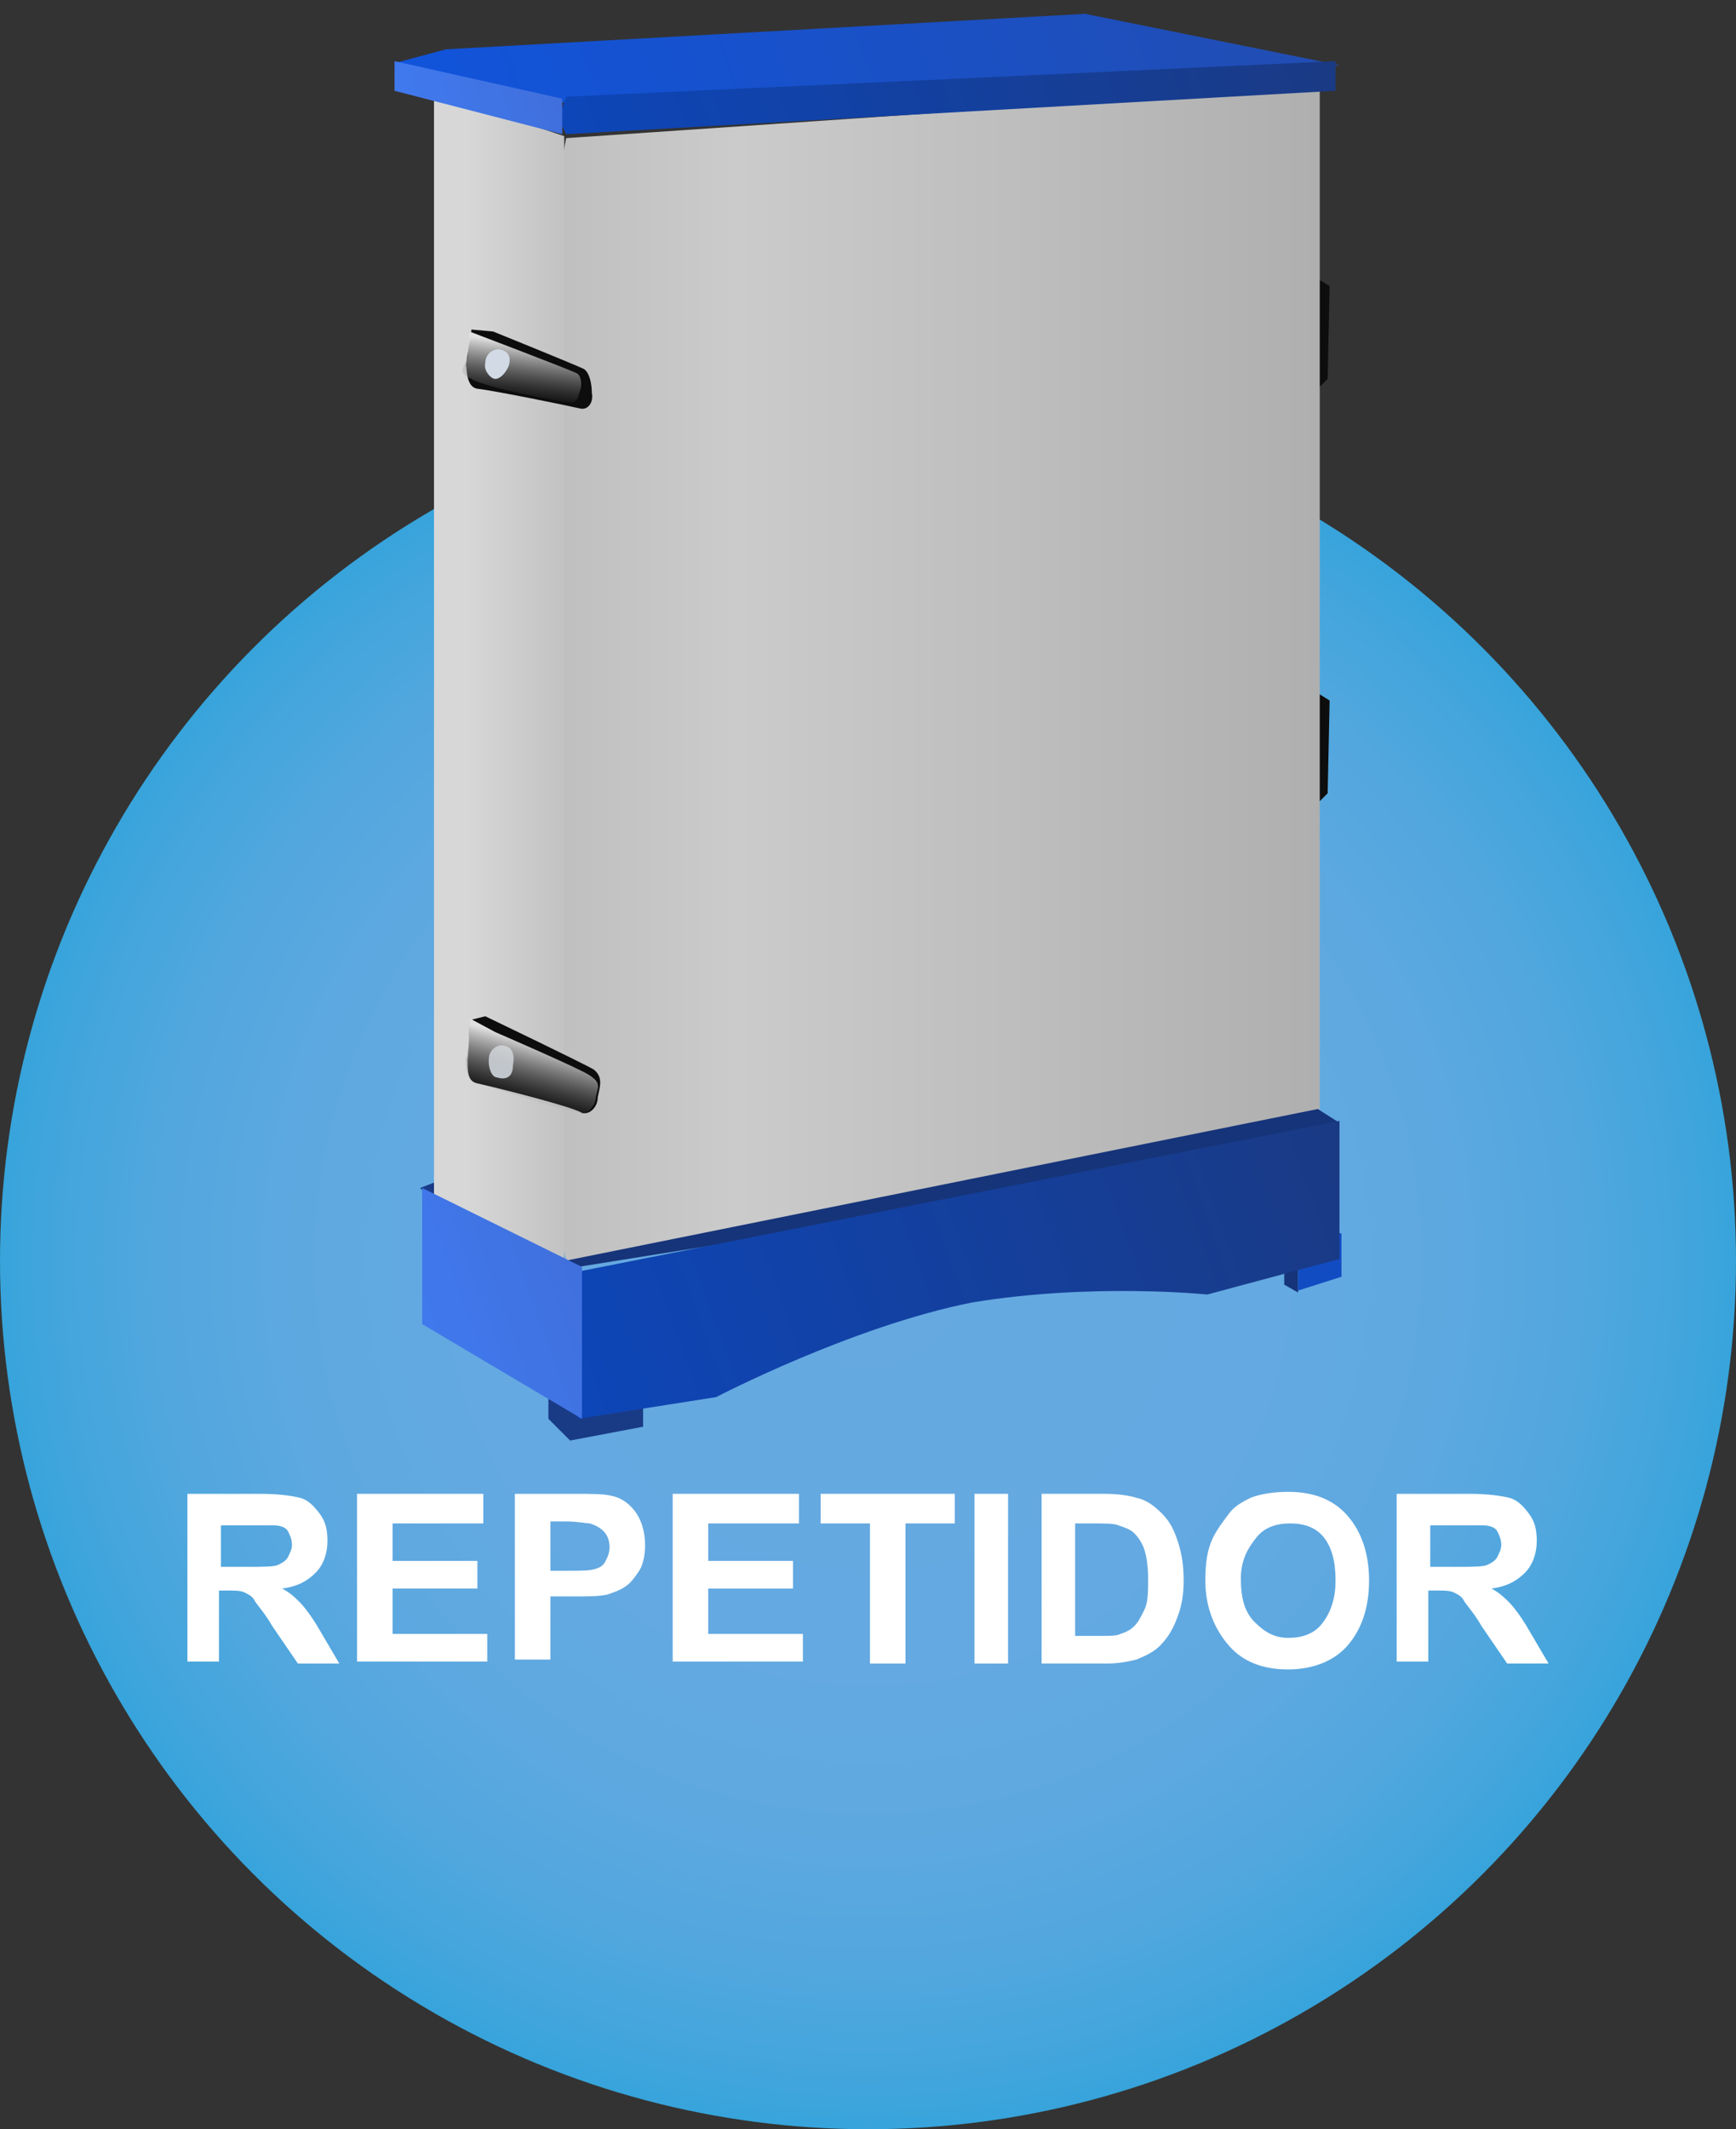 <?xml version="1.0" encoding="utf-8"?>
<!-- Generator: Adobe Illustrator 19.0.0, SVG Export Plug-In . SVG Version: 6.00 Build 0)  -->
<svg version="1.1" id="Capa_1" xmlns="http://www.w3.org/2000/svg" xmlns:xlink="http://www.w3.org/1999/xlink" x="0px" y="0px"
	 viewBox="-233.7 382.4 88 107.9" style="enable-background:new -233.7 382.4 88 107.9;" xml:space="preserve">
<rect x="-233.7" y="382.4" width="88" height="107.9" fill="#333333" stroke="none"/>
<style type="text/css">
	.st0{fill-rule:evenodd;clip-rule:evenodd;fill:url(#XMLID_2_);}
	.st1{fill:#FFFFFF;}
	.st2{fill:#0D0D0D;}
	.st3{fill:url(#SVGID_1_);}
	.st4{fill:#163479;}
	.st5{fill:#124CC3;}
	.st6{fill:#193B86;}
	.st7{fill:#193B87;}
	.st8{fill:url(#SVGID_2_);}
	.st9{fill:url(#SVGID_3_);}
	.st10{fill:url(#SVGID_4_);}
	.st11{fill:url(#SVGID_5_);}
	.st12{fill:url(#SVGID_6_);}
	.st13{fill:url(#SVGID_7_);}
	.st14{fill:url(#SVGID_8_);}
	.st15{fill:#D2DBE5;}
	.st16{fill:url(#SVGID_9_);}
</style>
<radialGradient id="XMLID_2_" cx="-189.695" cy="446.271" r="44.011" gradientUnits="userSpaceOnUse">
	<stop  offset="0" style="stop-color:#66A9E1"/>
	<stop  offset="0.476" style="stop-color:#64A9E1"/>
	<stop  offset="0.681" style="stop-color:#5DA8E0"/>
	<stop  offset="0.833" style="stop-color:#50A7DE"/>
	<stop  offset="0.959" style="stop-color:#3FA5DC"/>
	<stop  offset="1" style="stop-color:#37A4DB"/>
</radialGradient>
<circle id="XMLID_11560_" class="st0" cx="-189.7" cy="446.3" r="44"/>
<g id="XMLID_10792_">
	<path id="XMLID_11561_" class="st1" d="M-224.2,466.7v-8.6h3.7c0.9,0,1.6,0.1,2,0.2s0.7,0.4,1,0.8s0.4,0.8,0.4,1.4
		c0,0.6-0.2,1.2-0.6,1.6s-0.9,0.7-1.7,0.8c0.4,0.2,0.7,0.5,0.9,0.7s0.6,0.7,1,1.4l1,1.7h-2.1l-1.3-1.9c-0.4-0.7-0.8-1.1-0.9-1.3
		s-0.3-0.3-0.5-0.4s-0.5-0.1-0.9-0.1h-0.4v3.6H-224.2z M-222.5,461.8h1.3c0.8,0,1.4,0,1.6-0.1s0.4-0.2,0.5-0.4s0.2-0.4,0.2-0.6
		c0-0.3-0.1-0.5-0.2-0.7s-0.4-0.3-0.7-0.3c-0.1,0-0.6,0-1.3,0h-1.4V461.8z"/>
	<path id="XMLID_11570_" class="st1" d="M-215.6,466.7v-8.6h6.4v1.5h-4.6v1.9h4.3v1.4h-4.3v2.3h4.8v1.4H-215.6z"/>
	<path id="XMLID_11573_" class="st1" d="M-207.6,466.7v-8.6h2.8c1.1,0,1.7,0,2.1,0.1c0.5,0.1,0.9,0.4,1.2,0.8s0.5,1,0.5,1.7
		c0,0.5-0.1,1-0.3,1.3s-0.4,0.6-0.7,0.8s-0.6,0.3-0.9,0.4c-0.4,0.1-1,0.1-1.8,0.1h-1.1v3.2H-207.6z M-205.8,459.6v2.4h0.9
		c0.7,0,1.1,0,1.4-0.1s0.4-0.2,0.5-0.4s0.2-0.4,0.2-0.7c0-0.3-0.1-0.6-0.3-0.8s-0.4-0.3-0.7-0.4c-0.2,0-0.6-0.1-1.2-0.1H-205.8z"/>
	<path id="XMLID_11579_" class="st1" d="M-199.6,466.7v-8.6h6.4v1.5h-4.6v1.9h4.3v1.4h-4.3v2.3h4.8v1.4H-199.6z"/>
	<path id="XMLID_11591_" class="st1" d="M-189.6,466.7v-7.1h-2.5v-1.5h6.8v1.5h-2.5v7.1H-189.6z"/>
	<path id="XMLID_11594_" class="st1" d="M-184.3,466.7v-8.6h1.7v8.6H-184.3z"/>
	<path id="XMLID_12991_" class="st1" d="M-180.9,458.1h3.2c0.7,0,1.3,0.1,1.6,0.2c0.5,0.1,0.9,0.4,1.3,0.8s0.6,0.8,0.8,1.4
		s0.3,1.2,0.3,2c0,0.7-0.1,1.3-0.3,1.8c-0.2,0.6-0.5,1.1-0.9,1.5c-0.3,0.3-0.7,0.5-1.2,0.7c-0.4,0.1-0.9,0.2-1.5,0.2h-3.3V458.1z
		 M-179.2,459.6v5.7h1.3c0.5,0,0.8,0,1-0.1c0.3-0.1,0.5-0.2,0.7-0.4s0.3-0.4,0.5-0.8s0.2-0.9,0.2-1.6s-0.1-1.2-0.2-1.5
		s-0.3-0.6-0.5-0.8s-0.5-0.3-0.8-0.4c-0.2-0.1-0.7-0.1-1.4-0.1H-179.2z"/>
	<path id="XMLID_13252_" class="st1" d="M-172.6,462.5c0-0.9,0.1-1.6,0.4-2.2c0.2-0.4,0.5-0.8,0.8-1.2s0.7-0.6,1.1-0.8
		c0.5-0.2,1.2-0.3,1.9-0.3c1.3,0,2.3,0.4,3,1.2s1.1,1.9,1.1,3.3c0,1.4-0.4,2.5-1.1,3.3s-1.8,1.2-3,1.2c-1.3,0-2.3-0.4-3-1.2
		S-172.6,463.9-172.6,462.5z M-170.8,462.4c0,1,0.2,1.7,0.7,2.2s1,0.8,1.7,0.8s1.3-0.2,1.7-0.7s0.7-1.2,0.7-2.2c0-1-0.2-1.7-0.6-2.2
		s-1-0.7-1.7-0.7s-1.3,0.2-1.7,0.7S-170.8,461.4-170.8,462.4z"/>
	<path id="XMLID_13255_" class="st1" d="M-162.9,466.7v-8.6h3.7c0.9,0,1.6,0.1,2,0.2s0.7,0.4,1,0.8s0.4,0.8,0.4,1.4
		c0,0.6-0.2,1.2-0.6,1.6s-0.9,0.7-1.7,0.8c0.4,0.2,0.7,0.5,0.9,0.7s0.6,0.7,1,1.4l1,1.7h-2.1l-1.3-1.9c-0.4-0.7-0.8-1.1-0.9-1.3
		s-0.3-0.3-0.5-0.4s-0.5-0.1-0.9-0.1h-0.4v3.6H-162.9z M-161.2,461.8h1.3c0.8,0,1.4,0,1.6-0.1s0.4-0.2,0.5-0.4s0.2-0.4,0.2-0.6
		c0-0.3-0.1-0.5-0.2-0.7s-0.4-0.3-0.7-0.3c-0.1,0-0.6,0-1.3,0h-1.4V461.8z"/>
</g>
<g>
	<path class="st2" d="M-167.1,417.4l0.8,0.5l-0.1,4.7l-0.7,0.7V417.4z"/>
	<path class="st2" d="M-167.1,396.4l0.8,0.5l-0.1,4.7l-0.7,0.7V396.4z"/>
	
		<linearGradient id="SVGID_1_" gradientUnits="userSpaceOnUse" x1="-641.828" y1="581.167" x2="-696.74" y2="581.167" gradientTransform="matrix(0.75 0 0 -0.75 314.62 852.448)">
		<stop  offset="0" style="stop-color:#AFAFAF"/>
		<stop  offset="0.72" style="stop-color:#CBCBCB"/>
		<stop  offset="1" style="stop-color:#BCBCBC"/>
	</linearGradient>
	<path class="st3" d="M-205,389.4l38.2-2.6v51.8l-38.2,7.7l-2.9-13.6v-27.9L-205,389.4z"/>
	<path class="st4" d="M-168.6,446v1.5l0.7,0.4v-2.2L-168.6,446z"/>
	<path class="st5" d="M-167.9,447.8l2.2-0.7v-2.2h-0.7l-1.5,0.7V447.8z"/>
	<path class="st6" d="M-205.9,452.5v1.8l1.1,1.1l3.7-0.7v-2.2H-205.9z"/>
	<path class="st7" d="M-212.4,442.6l1.8-0.7l-1.1,1.5L-212.4,442.6z"/>
	
		<linearGradient id="SVGID_2_" gradientUnits="userSpaceOnUse" x1="-627.647" y1="622.928" x2="-686.135" y2="601.64" gradientTransform="matrix(0.75 0 0 -0.75 302.875 844.85)">
		<stop  offset="0" style="stop-color:#224DB2"/>
		<stop  offset="1" style="stop-color:#1054DC"/>
	</linearGradient>
	<path class="st8" d="M-213.7,385.6l2.6-0.7l32.4-1.8l12.9,2.6l-26.8,2.6l-12.1-0.7h-4.8L-213.7,385.6z"/>
	
		<linearGradient id="SVGID_3_" gradientUnits="userSpaceOnUse" x1="-650.23" y1="625.52" x2="-698.13" y2="608.086" gradientTransform="matrix(0.75 0 0 -0.75 319.945 849.854)">
		<stop  offset="0" style="stop-color:#1A3A84"/>
		<stop  offset="1" style="stop-color:#0D46B9"/>
	</linearGradient>
	<path class="st9" d="M-205,389.2l39-2.2v-1.5l-39,1.8l-0.4,1.1L-205,389.2z"/>
	
		<linearGradient id="SVGID_4_" gradientUnits="userSpaceOnUse" x1="-682.742" y1="581.529" x2="-691.567" y2="581.529" gradientTransform="matrix(0.75 0 0 -0.75 307.007 852.982)">
		<stop  offset="0" style="stop-color:#C2C2C2"/>
		<stop  offset="0.75" style="stop-color:#D7D7D7"/>
	</linearGradient>
	<path class="st10" d="M-211.7,387.1v55.9l6.6,3.7v-57.4L-211.7,387.1z"/>
	<path class="st4" d="M-205.1,446.3l38.2-7.7l1.1,0.7l-11,2.9l-27.6,4.4L-205.1,446.3z"/>
	
		<linearGradient id="SVGID_5_" gradientUnits="userSpaceOnUse" x1="-648.187" y1="693.132" x2="-700.971" y2="673.92" gradientTransform="matrix(0.75 0 0 -0.75 320.529 959.213)">
		<stop  offset="0" style="stop-color:#1A3A84"/>
		<stop  offset="1" style="stop-color:#0D46B9"/>
	</linearGradient>
	<path class="st11" d="M-204.7,446.9l-0.4,3.7l0.7,3.7l7-1.1c0,0,6.9-3.6,13-4.8c6.1-1,11.9-0.4,11.9-0.4l6.7-1.8v-7L-204.7,446.9z"
		/>
	
		<linearGradient id="SVGID_6_" gradientUnits="userSpaceOnUse" x1="-677.955" y1="692.997" x2="-692.522" y2="687.695" gradientTransform="matrix(0.75 0 0 -0.75 305.63 966.203)">
		<stop  offset="0" style="stop-color:#406EDA"/>
		<stop  offset="1" style="stop-color:#407BF1"/>
	</linearGradient>
	<path class="st12" d="M-212.3,442.6l8.1,4v7.7l-8.1-4.8V442.6z"/>
	
		<linearGradient id="SVGID_7_" gradientUnits="userSpaceOnUse" x1="-677.355" y1="618.765" x2="-688.888" y2="614.567" gradientTransform="matrix(0.75 0 0 -0.75 302.875 849.854)">
		<stop  offset="0" style="stop-color:#406EDA"/>
		<stop  offset="1" style="stop-color:#407BF1"/>
	</linearGradient>
	<path class="st13" d="M-213.7,385.5v1.5l8.5,2.2v-1.8L-213.7,385.5z"/>
	<path class="st2" d="M-209.8,399.1l1.1,0.1c0,0,4.2,1.7,4.6,1.9c0.3,0.2,0.4,0.8,0.4,1.2c0.1,0.5-0.2,0.9-0.6,0.8
		c-0.4-0.1-4.3-0.9-5.2-1c-0.7-0.1-0.5-1.5-0.6-1.1L-209.8,399.1z"/>
	
		<linearGradient id="SVGID_8_" gradientUnits="userSpaceOnUse" x1="-663.787" y1="611.36" x2="-663.787" y2="615.266" gradientTransform="matrix(0.744 9.140200e-002 9.140200e-002 -0.744 230.915 918.26)">
		<stop  offset="0" style="stop-color:#808080;stop-opacity:0"/>
		<stop  offset="1" style="stop-color:#E0E0E0"/>
	</linearGradient>
	<path class="st14" d="M-209.9,399.2c0,0,5,1.9,5.4,2.1c0.3,0.1,0.3,0.7,0.2,0.9c-0.1,0.3-0.1,0.6-0.5,0.6c-0.4,0-4.5-0.8-5-1.2
		c-0.8-0.3-0.3-0.7-0.2-1.1C-210,400.3-209.9,399.2-209.9,399.2L-209.9,399.2z"/>
	<path class="st15" d="M-209.1,400.8c0-0.4,0.3-0.7,0.7-0.7c0.5,0.1,0.6,0.4,0.5,0.8c-0.1,0.3-0.4,0.7-0.7,0.7
		C-208.8,401.6-209.2,401.2-209.1,400.8L-209.1,400.8z"/>
	<path class="st2" d="M-209.9,434.1l0.8-0.2c0,0,5,2.4,5.5,2.7c0.5,0.4,0.3,0.9,0.2,1.4c0,0.5-0.4,0.9-0.8,0.8
		c-0.4-0.3-4.4-1.3-5.3-1.5c-0.5-0.1-0.5-0.6-0.5-1.2c0.1-0.8,0.1-2.1,0.1-2.1L-209.9,434.1z"/>
	<path class="st15" d="M-208.9,435.9c0.1-0.4,0.5-0.6,0.8-0.5c0.4,0.1,0.5,0.5,0.4,1c0,0.7-0.5,0.7-0.8,0.6
		C-208.8,437-209,436.4-208.9,435.9L-208.9,435.9z"/>
	
		<linearGradient id="SVGID_9_" gradientUnits="userSpaceOnUse" x1="-642.131" y1="635.555" x2="-642.131" y2="639.86" gradientTransform="matrix(0.724 0.194 0.194 -0.724 134.618 1023.134)">
		<stop  offset="0" style="stop-color:#808080;stop-opacity:0"/>
		<stop  offset="1" style="stop-color:#E0E0E0"/>
	</linearGradient>
	<path class="st16" d="M-209.9,434l1.3,0.7c0,0,4.4,1.9,4.8,2.2c0.6,0.4,0.4,0.6,0.3,1.1c0,0.4-0.4,0.9-0.8,0.8
		c-0.5,0-4.4-1.3-5.3-1.5c-0.4-0.3-0.5-0.6-0.5-1.2C-209.9,435.5-209.9,434-209.9,434L-209.9,434z"/>
</g>
</svg>
